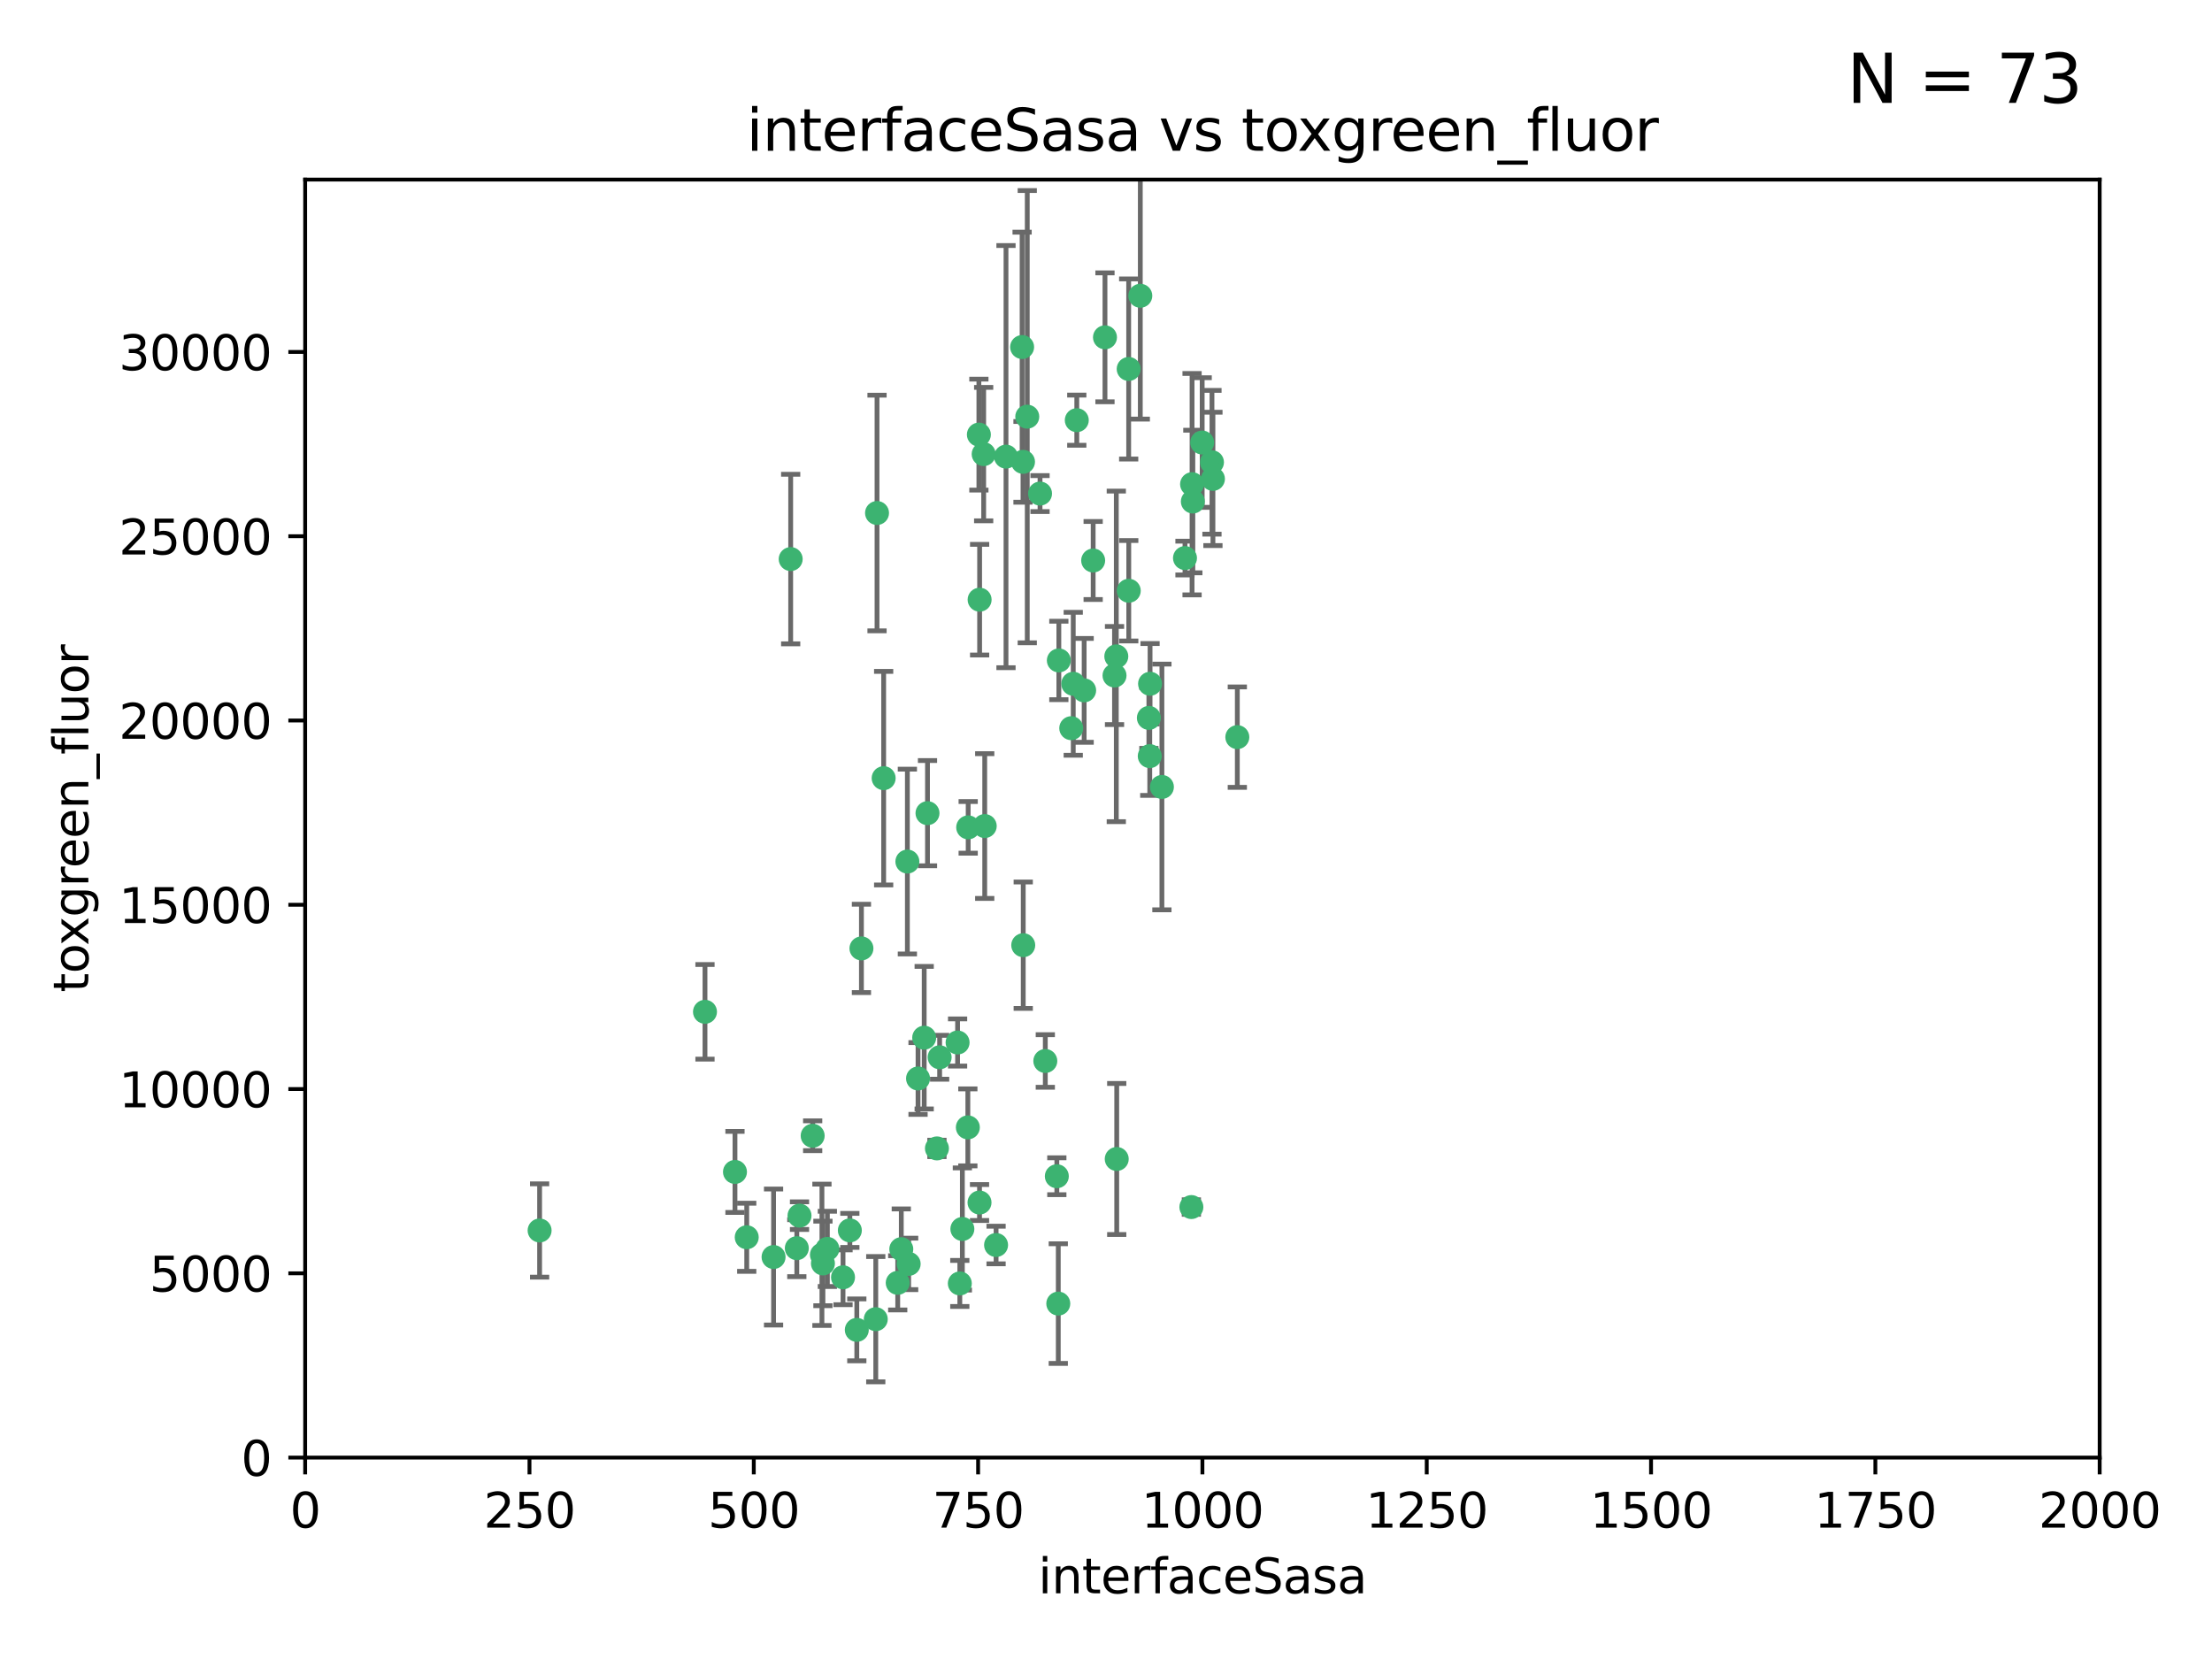 <?xml version="1.0" encoding="utf-8" standalone="no"?>
<!DOCTYPE svg PUBLIC "-//W3C//DTD SVG 1.1//EN"
  "http://www.w3.org/Graphics/SVG/1.1/DTD/svg11.dtd">
<svg xmlns:xlink="http://www.w3.org/1999/xlink" width="460.8pt" height="345.6pt" viewBox="0 0 460.8 345.6" xmlns="http://www.w3.org/2000/svg" version="1.1">
 <defs>
  <style type="text/css">*{stroke-linejoin: round; stroke-linecap: butt}</style>
 </defs>
 <g id="figure_1">
  <g id="patch_1">
   <path d="M 0 345.6 
L 460.8 345.6 
L 460.8 0 
L 0 0 
z
" style="fill: #ffffff"/>
  </g>
  <g id="axes_1">
   <g id="patch_2">
    <path d="M 63.571 303.64 
L 437.4 303.64 
L 437.4 37.411 
L 63.571 37.411 
z
" style="fill: #ffffff"/>
   </g>
   <g id="PathCollection_1">
    <defs>
     <path id="m0b97494ff6" d="M 0 1.118 
C 0.297 1.118 0.581 1 0.791 0.791 
C 1 0.581 1.118 0.297 1.118 0 
C 1.118 -0.297 1 -0.581 0.791 -0.791 
C 0.581 -1 0.297 -1.118 0 -1.118 
C -0.297 -1.118 -0.581 -1 -0.791 -0.791 
C -1 -0.581 -1.118 -0.297 -1.118 0 
C -1.118 0.297 -1 0.581 -0.791 0.791 
C -0.581 1 -0.297 1.118 0 1.118 
z
" style="stroke: #3cb371"/>
    </defs>
    <g clip-path="url(#p74b450848b)">
     <use xlink:href="#m0b97494ff6" x="212.925" y="72.294" style="fill: #3cb371; stroke: #3cb371"/>
     <use xlink:href="#m0b97494ff6" x="232.546" y="136.733" style="fill: #3cb371; stroke: #3cb371"/>
     <use xlink:href="#m0b97494ff6" x="250.437" y="92.187" style="fill: #3cb371; stroke: #3cb371"/>
     <use xlink:href="#m0b97494ff6" x="252.676" y="99.763" style="fill: #3cb371; stroke: #3cb371"/>
     <use xlink:href="#m0b97494ff6" x="230.187" y="70.271" style="fill: #3cb371; stroke: #3cb371"/>
     <use xlink:href="#m0b97494ff6" x="246.854" y="116.252" style="fill: #3cb371; stroke: #3cb371"/>
     <use xlink:href="#m0b97494ff6" x="235.142" y="123.063" style="fill: #3cb371; stroke: #3cb371"/>
     <use xlink:href="#m0b97494ff6" x="223.161" y="151.693" style="fill: #3cb371; stroke: #3cb371"/>
     <use xlink:href="#m0b97494ff6" x="242.046" y="163.936" style="fill: #3cb371; stroke: #3cb371"/>
     <use xlink:href="#m0b97494ff6" x="248.491" y="104.476" style="fill: #3cb371; stroke: #3cb371"/>
     <use xlink:href="#m0b97494ff6" x="225.848" y="143.815" style="fill: #3cb371; stroke: #3cb371"/>
     <use xlink:href="#m0b97494ff6" x="227.725" y="116.762" style="fill: #3cb371; stroke: #3cb371"/>
     <use xlink:href="#m0b97494ff6" x="235.125" y="76.865" style="fill: #3cb371; stroke: #3cb371"/>
     <use xlink:href="#m0b97494ff6" x="237.546" y="61.614" style="fill: #3cb371; stroke: #3cb371"/>
     <use xlink:href="#m0b97494ff6" x="257.757" y="153.559" style="fill: #3cb371; stroke: #3cb371"/>
     <use xlink:href="#m0b97494ff6" x="216.658" y="102.821" style="fill: #3cb371; stroke: #3cb371"/>
     <use xlink:href="#m0b97494ff6" x="204.916" y="94.6" style="fill: #3cb371; stroke: #3cb371"/>
     <use xlink:href="#m0b97494ff6" x="213.159" y="196.901" style="fill: #3cb371; stroke: #3cb371"/>
     <use xlink:href="#m0b97494ff6" x="220.577" y="137.58" style="fill: #3cb371; stroke: #3cb371"/>
     <use xlink:href="#m0b97494ff6" x="223.577" y="142.442" style="fill: #3cb371; stroke: #3cb371"/>
     <use xlink:href="#m0b97494ff6" x="203.92" y="90.534" style="fill: #3cb371; stroke: #3cb371"/>
     <use xlink:href="#m0b97494ff6" x="239.332" y="149.553" style="fill: #3cb371; stroke: #3cb371"/>
     <use xlink:href="#m0b97494ff6" x="204.073" y="124.926" style="fill: #3cb371; stroke: #3cb371"/>
     <use xlink:href="#m0b97494ff6" x="248.329" y="100.862" style="fill: #3cb371; stroke: #3cb371"/>
     <use xlink:href="#m0b97494ff6" x="182.701" y="106.867" style="fill: #3cb371; stroke: #3cb371"/>
     <use xlink:href="#m0b97494ff6" x="239.579" y="142.44" style="fill: #3cb371; stroke: #3cb371"/>
     <use xlink:href="#m0b97494ff6" x="213.998" y="86.8" style="fill: #3cb371; stroke: #3cb371"/>
     <use xlink:href="#m0b97494ff6" x="232.635" y="241.437" style="fill: #3cb371; stroke: #3cb371"/>
     <use xlink:href="#m0b97494ff6" x="252.476" y="96.298" style="fill: #3cb371; stroke: #3cb371"/>
     <use xlink:href="#m0b97494ff6" x="209.568" y="95.121" style="fill: #3cb371; stroke: #3cb371"/>
     <use xlink:href="#m0b97494ff6" x="248.185" y="251.452" style="fill: #3cb371; stroke: #3cb371"/>
     <use xlink:href="#m0b97494ff6" x="220.157" y="245.034" style="fill: #3cb371; stroke: #3cb371"/>
     <use xlink:href="#m0b97494ff6" x="213.11" y="96.211" style="fill: #3cb371; stroke: #3cb371"/>
     <use xlink:href="#m0b97494ff6" x="189.023" y="179.478" style="fill: #3cb371; stroke: #3cb371"/>
     <use xlink:href="#m0b97494ff6" x="193.215" y="169.397" style="fill: #3cb371; stroke: #3cb371"/>
     <use xlink:href="#m0b97494ff6" x="224.314" y="87.531" style="fill: #3cb371; stroke: #3cb371"/>
     <use xlink:href="#m0b97494ff6" x="239.516" y="157.513" style="fill: #3cb371; stroke: #3cb371"/>
     <use xlink:href="#m0b97494ff6" x="164.714" y="116.464" style="fill: #3cb371; stroke: #3cb371"/>
     <use xlink:href="#m0b97494ff6" x="205.136" y="172.082" style="fill: #3cb371; stroke: #3cb371"/>
     <use xlink:href="#m0b97494ff6" x="201.621" y="234.855" style="fill: #3cb371; stroke: #3cb371"/>
     <use xlink:href="#m0b97494ff6" x="161.148" y="261.86" style="fill: #3cb371; stroke: #3cb371"/>
     <use xlink:href="#m0b97494ff6" x="201.69" y="172.356" style="fill: #3cb371; stroke: #3cb371"/>
     <use xlink:href="#m0b97494ff6" x="199.948" y="267.365" style="fill: #3cb371; stroke: #3cb371"/>
     <use xlink:href="#m0b97494ff6" x="192.525" y="216.17" style="fill: #3cb371; stroke: #3cb371"/>
     <use xlink:href="#m0b97494ff6" x="155.557" y="257.745" style="fill: #3cb371; stroke: #3cb371"/>
     <use xlink:href="#m0b97494ff6" x="184.082" y="162.105" style="fill: #3cb371; stroke: #3cb371"/>
     <use xlink:href="#m0b97494ff6" x="207.501" y="259.36" style="fill: #3cb371; stroke: #3cb371"/>
     <use xlink:href="#m0b97494ff6" x="187.755" y="260.221" style="fill: #3cb371; stroke: #3cb371"/>
     <use xlink:href="#m0b97494ff6" x="172.357" y="260.163" style="fill: #3cb371; stroke: #3cb371"/>
     <use xlink:href="#m0b97494ff6" x="165.991" y="260.019" style="fill: #3cb371; stroke: #3cb371"/>
     <use xlink:href="#m0b97494ff6" x="232.174" y="140.722" style="fill: #3cb371; stroke: #3cb371"/>
     <use xlink:href="#m0b97494ff6" x="200.477" y="256.018" style="fill: #3cb371; stroke: #3cb371"/>
     <use xlink:href="#m0b97494ff6" x="179.453" y="197.571" style="fill: #3cb371; stroke: #3cb371"/>
     <use xlink:href="#m0b97494ff6" x="175.617" y="266.086" style="fill: #3cb371; stroke: #3cb371"/>
     <use xlink:href="#m0b97494ff6" x="112.41" y="256.331" style="fill: #3cb371; stroke: #3cb371"/>
     <use xlink:href="#m0b97494ff6" x="178.488" y="277.035" style="fill: #3cb371; stroke: #3cb371"/>
     <use xlink:href="#m0b97494ff6" x="217.757" y="221.023" style="fill: #3cb371; stroke: #3cb371"/>
     <use xlink:href="#m0b97494ff6" x="169.294" y="236.599" style="fill: #3cb371; stroke: #3cb371"/>
     <use xlink:href="#m0b97494ff6" x="191.245" y="224.667" style="fill: #3cb371; stroke: #3cb371"/>
     <use xlink:href="#m0b97494ff6" x="220.46" y="271.563" style="fill: #3cb371; stroke: #3cb371"/>
     <use xlink:href="#m0b97494ff6" x="166.554" y="253.241" style="fill: #3cb371; stroke: #3cb371"/>
     <use xlink:href="#m0b97494ff6" x="195.181" y="239.234" style="fill: #3cb371; stroke: #3cb371"/>
     <use xlink:href="#m0b97494ff6" x="204.052" y="250.509" style="fill: #3cb371; stroke: #3cb371"/>
     <use xlink:href="#m0b97494ff6" x="187.013" y="267.238" style="fill: #3cb371; stroke: #3cb371"/>
     <use xlink:href="#m0b97494ff6" x="195.744" y="220.252" style="fill: #3cb371; stroke: #3cb371"/>
     <use xlink:href="#m0b97494ff6" x="189.29" y="263.294" style="fill: #3cb371; stroke: #3cb371"/>
     <use xlink:href="#m0b97494ff6" x="182.439" y="274.808" style="fill: #3cb371; stroke: #3cb371"/>
     <use xlink:href="#m0b97494ff6" x="171.225" y="261.393" style="fill: #3cb371; stroke: #3cb371"/>
     <use xlink:href="#m0b97494ff6" x="177.039" y="256.316" style="fill: #3cb371; stroke: #3cb371"/>
     <use xlink:href="#m0b97494ff6" x="171.432" y="263.195" style="fill: #3cb371; stroke: #3cb371"/>
     <use xlink:href="#m0b97494ff6" x="199.484" y="217.17" style="fill: #3cb371; stroke: #3cb371"/>
     <use xlink:href="#m0b97494ff6" x="153.109" y="244.135" style="fill: #3cb371; stroke: #3cb371"/>
     <use xlink:href="#m0b97494ff6" x="146.862" y="210.779" style="fill: #3cb371; stroke: #3cb371"/>
    </g>
   </g>
   <g id="matplotlib.axis_1">
    <g id="xtick_1">
     <g id="line2d_1">
      <defs>
       <path id="m5db395ee31" d="M 0 0 
L 0 3.5 
" style="stroke: #000000; stroke-width: 0.8"/>
      </defs>
      <g>
       <use xlink:href="#m5db395ee31" x="63.571" y="303.64" style="stroke: #000000; stroke-width: 0.8"/>
      </g>
     </g>
     <g id="text_1">
      <!-- 0 -->
      <g transform="translate(60.39 318.238)scale(0.1 -0.1)">
       <defs>
        <path id="DejaVuSans-30" d="M 2034 4250 
Q 1547 4250 1301 3770 
Q 1056 3291 1056 2328 
Q 1056 1369 1301 889 
Q 1547 409 2034 409 
Q 2525 409 2770 889 
Q 3016 1369 3016 2328 
Q 3016 3291 2770 3770 
Q 2525 4250 2034 4250 
z
M 2034 4750 
Q 2819 4750 3233 4129 
Q 3647 3509 3647 2328 
Q 3647 1150 3233 529 
Q 2819 -91 2034 -91 
Q 1250 -91 836 529 
Q 422 1150 422 2328 
Q 422 3509 836 4129 
Q 1250 4750 2034 4750 
z
" transform="scale(0.016)"/>
       </defs>
       <use xlink:href="#DejaVuSans-30"/>
      </g>
     </g>
    </g>
    <g id="xtick_2">
     <g id="line2d_2">
      <g>
       <use xlink:href="#m5db395ee31" x="110.3" y="303.64" style="stroke: #000000; stroke-width: 0.8"/>
      </g>
     </g>
     <g id="text_2">
      <!-- 250 -->
      <g transform="translate(100.756 318.238)scale(0.1 -0.1)">
       <defs>
        <path id="DejaVuSans-32" d="M 1228 531 
L 3431 531 
L 3431 0 
L 469 0 
L 469 531 
Q 828 903 1448 1529 
Q 2069 2156 2228 2338 
Q 2531 2678 2651 2914 
Q 2772 3150 2772 3378 
Q 2772 3750 2511 3984 
Q 2250 4219 1831 4219 
Q 1534 4219 1204 4116 
Q 875 4013 500 3803 
L 500 4441 
Q 881 4594 1212 4672 
Q 1544 4750 1819 4750 
Q 2544 4750 2975 4387 
Q 3406 4025 3406 3419 
Q 3406 3131 3298 2873 
Q 3191 2616 2906 2266 
Q 2828 2175 2409 1742 
Q 1991 1309 1228 531 
z
" transform="scale(0.016)"/>
        <path id="DejaVuSans-35" d="M 691 4666 
L 3169 4666 
L 3169 4134 
L 1269 4134 
L 1269 2991 
Q 1406 3038 1543 3061 
Q 1681 3084 1819 3084 
Q 2600 3084 3056 2656 
Q 3513 2228 3513 1497 
Q 3513 744 3044 326 
Q 2575 -91 1722 -91 
Q 1428 -91 1123 -41 
Q 819 9 494 109 
L 494 744 
Q 775 591 1075 516 
Q 1375 441 1709 441 
Q 2250 441 2565 725 
Q 2881 1009 2881 1497 
Q 2881 1984 2565 2268 
Q 2250 2553 1709 2553 
Q 1456 2553 1204 2497 
Q 953 2441 691 2322 
L 691 4666 
z
" transform="scale(0.016)"/>
       </defs>
       <use xlink:href="#DejaVuSans-32"/>
       <use xlink:href="#DejaVuSans-35" x="63.623"/>
       <use xlink:href="#DejaVuSans-30" x="127.246"/>
      </g>
     </g>
    </g>
    <g id="xtick_3">
     <g id="line2d_3">
      <g>
       <use xlink:href="#m5db395ee31" x="157.028" y="303.64" style="stroke: #000000; stroke-width: 0.8"/>
      </g>
     </g>
     <g id="text_3">
      <!-- 500 -->
      <g transform="translate(147.485 318.238)scale(0.1 -0.1)">
       <use xlink:href="#DejaVuSans-35"/>
       <use xlink:href="#DejaVuSans-30" x="63.623"/>
       <use xlink:href="#DejaVuSans-30" x="127.246"/>
      </g>
     </g>
    </g>
    <g id="xtick_4">
     <g id="line2d_4">
      <g>
       <use xlink:href="#m5db395ee31" x="203.757" y="303.64" style="stroke: #000000; stroke-width: 0.8"/>
      </g>
     </g>
     <g id="text_4">
      <!-- 750 -->
      <g transform="translate(194.213 318.238)scale(0.1 -0.1)">
       <defs>
        <path id="DejaVuSans-37" d="M 525 4666 
L 3525 4666 
L 3525 4397 
L 1831 0 
L 1172 0 
L 2766 4134 
L 525 4134 
L 525 4666 
z
" transform="scale(0.016)"/>
       </defs>
       <use xlink:href="#DejaVuSans-37"/>
       <use xlink:href="#DejaVuSans-35" x="63.623"/>
       <use xlink:href="#DejaVuSans-30" x="127.246"/>
      </g>
     </g>
    </g>
    <g id="xtick_5">
     <g id="line2d_5">
      <g>
       <use xlink:href="#m5db395ee31" x="250.486" y="303.64" style="stroke: #000000; stroke-width: 0.8"/>
      </g>
     </g>
     <g id="text_5">
      <!-- 1000 -->
      <g transform="translate(237.761 318.238)scale(0.1 -0.1)">
       <defs>
        <path id="DejaVuSans-31" d="M 794 531 
L 1825 531 
L 1825 4091 
L 703 3866 
L 703 4441 
L 1819 4666 
L 2450 4666 
L 2450 531 
L 3481 531 
L 3481 0 
L 794 0 
L 794 531 
z
" transform="scale(0.016)"/>
       </defs>
       <use xlink:href="#DejaVuSans-31"/>
       <use xlink:href="#DejaVuSans-30" x="63.623"/>
       <use xlink:href="#DejaVuSans-30" x="127.246"/>
       <use xlink:href="#DejaVuSans-30" x="190.869"/>
      </g>
     </g>
    </g>
    <g id="xtick_6">
     <g id="line2d_6">
      <g>
       <use xlink:href="#m5db395ee31" x="297.214" y="303.64" style="stroke: #000000; stroke-width: 0.8"/>
      </g>
     </g>
     <g id="text_6">
      <!-- 1250 -->
      <g transform="translate(284.489 318.238)scale(0.1 -0.1)">
       <use xlink:href="#DejaVuSans-31"/>
       <use xlink:href="#DejaVuSans-32" x="63.623"/>
       <use xlink:href="#DejaVuSans-35" x="127.246"/>
       <use xlink:href="#DejaVuSans-30" x="190.869"/>
      </g>
     </g>
    </g>
    <g id="xtick_7">
     <g id="line2d_7">
      <g>
       <use xlink:href="#m5db395ee31" x="343.943" y="303.64" style="stroke: #000000; stroke-width: 0.8"/>
      </g>
     </g>
     <g id="text_7">
      <!-- 1500 -->
      <g transform="translate(331.218 318.238)scale(0.1 -0.1)">
       <use xlink:href="#DejaVuSans-31"/>
       <use xlink:href="#DejaVuSans-35" x="63.623"/>
       <use xlink:href="#DejaVuSans-30" x="127.246"/>
       <use xlink:href="#DejaVuSans-30" x="190.869"/>
      </g>
     </g>
    </g>
    <g id="xtick_8">
     <g id="line2d_8">
      <g>
       <use xlink:href="#m5db395ee31" x="390.671" y="303.64" style="stroke: #000000; stroke-width: 0.8"/>
      </g>
     </g>
     <g id="text_8">
      <!-- 1750 -->
      <g transform="translate(377.946 318.238)scale(0.1 -0.1)">
       <use xlink:href="#DejaVuSans-31"/>
       <use xlink:href="#DejaVuSans-37" x="63.623"/>
       <use xlink:href="#DejaVuSans-35" x="127.246"/>
       <use xlink:href="#DejaVuSans-30" x="190.869"/>
      </g>
     </g>
    </g>
    <g id="xtick_9">
     <g id="line2d_9">
      <g>
       <use xlink:href="#m5db395ee31" x="437.4" y="303.64" style="stroke: #000000; stroke-width: 0.8"/>
      </g>
     </g>
     <g id="text_9">
      <!-- 2000 -->
      <g transform="translate(424.675 318.238)scale(0.1 -0.1)">
       <use xlink:href="#DejaVuSans-32"/>
       <use xlink:href="#DejaVuSans-30" x="63.623"/>
       <use xlink:href="#DejaVuSans-30" x="127.246"/>
       <use xlink:href="#DejaVuSans-30" x="190.869"/>
      </g>
     </g>
    </g>
    <g id="text_10">
     <!-- interfaceSasa -->
     <g transform="translate(216.279 331.917)scale(0.1 -0.1)">
      <defs>
       <path id="DejaVuSans-69" d="M 603 3500 
L 1178 3500 
L 1178 0 
L 603 0 
L 603 3500 
z
M 603 4863 
L 1178 4863 
L 1178 4134 
L 603 4134 
L 603 4863 
z
" transform="scale(0.016)"/>
       <path id="DejaVuSans-6e" d="M 3513 2113 
L 3513 0 
L 2938 0 
L 2938 2094 
Q 2938 2591 2744 2837 
Q 2550 3084 2163 3084 
Q 1697 3084 1428 2787 
Q 1159 2491 1159 1978 
L 1159 0 
L 581 0 
L 581 3500 
L 1159 3500 
L 1159 2956 
Q 1366 3272 1645 3428 
Q 1925 3584 2291 3584 
Q 2894 3584 3203 3211 
Q 3513 2838 3513 2113 
z
" transform="scale(0.016)"/>
       <path id="DejaVuSans-74" d="M 1172 4494 
L 1172 3500 
L 2356 3500 
L 2356 3053 
L 1172 3053 
L 1172 1153 
Q 1172 725 1289 603 
Q 1406 481 1766 481 
L 2356 481 
L 2356 0 
L 1766 0 
Q 1100 0 847 248 
Q 594 497 594 1153 
L 594 3053 
L 172 3053 
L 172 3500 
L 594 3500 
L 594 4494 
L 1172 4494 
z
" transform="scale(0.016)"/>
       <path id="DejaVuSans-65" d="M 3597 1894 
L 3597 1613 
L 953 1613 
Q 991 1019 1311 708 
Q 1631 397 2203 397 
Q 2534 397 2845 478 
Q 3156 559 3463 722 
L 3463 178 
Q 3153 47 2828 -22 
Q 2503 -91 2169 -91 
Q 1331 -91 842 396 
Q 353 884 353 1716 
Q 353 2575 817 3079 
Q 1281 3584 2069 3584 
Q 2775 3584 3186 3129 
Q 3597 2675 3597 1894 
z
M 3022 2063 
Q 3016 2534 2758 2815 
Q 2500 3097 2075 3097 
Q 1594 3097 1305 2825 
Q 1016 2553 972 2059 
L 3022 2063 
z
" transform="scale(0.016)"/>
       <path id="DejaVuSans-72" d="M 2631 2963 
Q 2534 3019 2420 3045 
Q 2306 3072 2169 3072 
Q 1681 3072 1420 2755 
Q 1159 2438 1159 1844 
L 1159 0 
L 581 0 
L 581 3500 
L 1159 3500 
L 1159 2956 
Q 1341 3275 1631 3429 
Q 1922 3584 2338 3584 
Q 2397 3584 2469 3576 
Q 2541 3569 2628 3553 
L 2631 2963 
z
" transform="scale(0.016)"/>
       <path id="DejaVuSans-66" d="M 2375 4863 
L 2375 4384 
L 1825 4384 
Q 1516 4384 1395 4259 
Q 1275 4134 1275 3809 
L 1275 3500 
L 2222 3500 
L 2222 3053 
L 1275 3053 
L 1275 0 
L 697 0 
L 697 3053 
L 147 3053 
L 147 3500 
L 697 3500 
L 697 3744 
Q 697 4328 969 4595 
Q 1241 4863 1831 4863 
L 2375 4863 
z
" transform="scale(0.016)"/>
       <path id="DejaVuSans-61" d="M 2194 1759 
Q 1497 1759 1228 1600 
Q 959 1441 959 1056 
Q 959 750 1161 570 
Q 1363 391 1709 391 
Q 2188 391 2477 730 
Q 2766 1069 2766 1631 
L 2766 1759 
L 2194 1759 
z
M 3341 1997 
L 3341 0 
L 2766 0 
L 2766 531 
Q 2569 213 2275 61 
Q 1981 -91 1556 -91 
Q 1019 -91 701 211 
Q 384 513 384 1019 
Q 384 1609 779 1909 
Q 1175 2209 1959 2209 
L 2766 2209 
L 2766 2266 
Q 2766 2663 2505 2880 
Q 2244 3097 1772 3097 
Q 1472 3097 1187 3025 
Q 903 2953 641 2809 
L 641 3341 
Q 956 3463 1253 3523 
Q 1550 3584 1831 3584 
Q 2591 3584 2966 3190 
Q 3341 2797 3341 1997 
z
" transform="scale(0.016)"/>
       <path id="DejaVuSans-63" d="M 3122 3366 
L 3122 2828 
Q 2878 2963 2633 3030 
Q 2388 3097 2138 3097 
Q 1578 3097 1268 2742 
Q 959 2388 959 1747 
Q 959 1106 1268 751 
Q 1578 397 2138 397 
Q 2388 397 2633 464 
Q 2878 531 3122 666 
L 3122 134 
Q 2881 22 2623 -34 
Q 2366 -91 2075 -91 
Q 1284 -91 818 406 
Q 353 903 353 1747 
Q 353 2603 823 3093 
Q 1294 3584 2113 3584 
Q 2378 3584 2631 3529 
Q 2884 3475 3122 3366 
z
" transform="scale(0.016)"/>
       <path id="DejaVuSans-53" d="M 3425 4513 
L 3425 3897 
Q 3066 4069 2747 4153 
Q 2428 4238 2131 4238 
Q 1616 4238 1336 4038 
Q 1056 3838 1056 3469 
Q 1056 3159 1242 3001 
Q 1428 2844 1947 2747 
L 2328 2669 
Q 3034 2534 3370 2195 
Q 3706 1856 3706 1288 
Q 3706 609 3251 259 
Q 2797 -91 1919 -91 
Q 1588 -91 1214 -16 
Q 841 59 441 206 
L 441 856 
Q 825 641 1194 531 
Q 1563 422 1919 422 
Q 2459 422 2753 634 
Q 3047 847 3047 1241 
Q 3047 1584 2836 1778 
Q 2625 1972 2144 2069 
L 1759 2144 
Q 1053 2284 737 2584 
Q 422 2884 422 3419 
Q 422 4038 858 4394 
Q 1294 4750 2059 4750 
Q 2388 4750 2728 4690 
Q 3069 4631 3425 4513 
z
" transform="scale(0.016)"/>
       <path id="DejaVuSans-73" d="M 2834 3397 
L 2834 2853 
Q 2591 2978 2328 3040 
Q 2066 3103 1784 3103 
Q 1356 3103 1142 2972 
Q 928 2841 928 2578 
Q 928 2378 1081 2264 
Q 1234 2150 1697 2047 
L 1894 2003 
Q 2506 1872 2764 1633 
Q 3022 1394 3022 966 
Q 3022 478 2636 193 
Q 2250 -91 1575 -91 
Q 1294 -91 989 -36 
Q 684 19 347 128 
L 347 722 
Q 666 556 975 473 
Q 1284 391 1588 391 
Q 1994 391 2212 530 
Q 2431 669 2431 922 
Q 2431 1156 2273 1281 
Q 2116 1406 1581 1522 
L 1381 1569 
Q 847 1681 609 1914 
Q 372 2147 372 2553 
Q 372 3047 722 3315 
Q 1072 3584 1716 3584 
Q 2034 3584 2315 3537 
Q 2597 3491 2834 3397 
z
" transform="scale(0.016)"/>
      </defs>
      <use xlink:href="#DejaVuSans-69"/>
      <use xlink:href="#DejaVuSans-6e" x="27.783"/>
      <use xlink:href="#DejaVuSans-74" x="91.162"/>
      <use xlink:href="#DejaVuSans-65" x="130.371"/>
      <use xlink:href="#DejaVuSans-72" x="191.895"/>
      <use xlink:href="#DejaVuSans-66" x="233.008"/>
      <use xlink:href="#DejaVuSans-61" x="268.213"/>
      <use xlink:href="#DejaVuSans-63" x="329.492"/>
      <use xlink:href="#DejaVuSans-65" x="384.473"/>
      <use xlink:href="#DejaVuSans-53" x="445.996"/>
      <use xlink:href="#DejaVuSans-61" x="509.473"/>
      <use xlink:href="#DejaVuSans-73" x="570.752"/>
      <use xlink:href="#DejaVuSans-61" x="622.852"/>
     </g>
    </g>
   </g>
   <g id="matplotlib.axis_2">
    <g id="ytick_1">
     <g id="line2d_10">
      <defs>
       <path id="m86dd052217" d="M 0 0 
L -3.5 0 
" style="stroke: #000000; stroke-width: 0.8"/>
      </defs>
      <g>
       <use xlink:href="#m86dd052217" x="63.571" y="303.64" style="stroke: #000000; stroke-width: 0.8"/>
      </g>
     </g>
     <g id="text_11">
      <!-- 0 -->
      <g transform="translate(50.209 307.439)scale(0.1 -0.1)">
       <use xlink:href="#DejaVuSans-30"/>
      </g>
     </g>
    </g>
    <g id="ytick_2">
     <g id="line2d_11">
      <g>
       <use xlink:href="#m86dd052217" x="63.571" y="265.253" style="stroke: #000000; stroke-width: 0.8"/>
      </g>
     </g>
     <g id="text_12">
      <!-- 5000 -->
      <g transform="translate(31.121 269.052)scale(0.1 -0.1)">
       <use xlink:href="#DejaVuSans-35"/>
       <use xlink:href="#DejaVuSans-30" x="63.623"/>
       <use xlink:href="#DejaVuSans-30" x="127.246"/>
       <use xlink:href="#DejaVuSans-30" x="190.869"/>
      </g>
     </g>
    </g>
    <g id="ytick_3">
     <g id="line2d_12">
      <g>
       <use xlink:href="#m86dd052217" x="63.571" y="226.866" style="stroke: #000000; stroke-width: 0.8"/>
      </g>
     </g>
     <g id="text_13">
      <!-- 10000 -->
      <g transform="translate(24.759 230.665)scale(0.1 -0.1)">
       <use xlink:href="#DejaVuSans-31"/>
       <use xlink:href="#DejaVuSans-30" x="63.623"/>
       <use xlink:href="#DejaVuSans-30" x="127.246"/>
       <use xlink:href="#DejaVuSans-30" x="190.869"/>
       <use xlink:href="#DejaVuSans-30" x="254.492"/>
      </g>
     </g>
    </g>
    <g id="ytick_4">
     <g id="line2d_13">
      <g>
       <use xlink:href="#m86dd052217" x="63.571" y="188.479" style="stroke: #000000; stroke-width: 0.8"/>
      </g>
     </g>
     <g id="text_14">
      <!-- 15000 -->
      <g transform="translate(24.759 192.278)scale(0.1 -0.1)">
       <use xlink:href="#DejaVuSans-31"/>
       <use xlink:href="#DejaVuSans-35" x="63.623"/>
       <use xlink:href="#DejaVuSans-30" x="127.246"/>
       <use xlink:href="#DejaVuSans-30" x="190.869"/>
       <use xlink:href="#DejaVuSans-30" x="254.492"/>
      </g>
     </g>
    </g>
    <g id="ytick_5">
     <g id="line2d_14">
      <g>
       <use xlink:href="#m86dd052217" x="63.571" y="150.092" style="stroke: #000000; stroke-width: 0.8"/>
      </g>
     </g>
     <g id="text_15">
      <!-- 20000 -->
      <g transform="translate(24.759 153.891)scale(0.1 -0.1)">
       <use xlink:href="#DejaVuSans-32"/>
       <use xlink:href="#DejaVuSans-30" x="63.623"/>
       <use xlink:href="#DejaVuSans-30" x="127.246"/>
       <use xlink:href="#DejaVuSans-30" x="190.869"/>
       <use xlink:href="#DejaVuSans-30" x="254.492"/>
      </g>
     </g>
    </g>
    <g id="ytick_6">
     <g id="line2d_15">
      <g>
       <use xlink:href="#m86dd052217" x="63.571" y="111.705" style="stroke: #000000; stroke-width: 0.8"/>
      </g>
     </g>
     <g id="text_16">
      <!-- 25000 -->
      <g transform="translate(24.759 115.504)scale(0.1 -0.1)">
       <use xlink:href="#DejaVuSans-32"/>
       <use xlink:href="#DejaVuSans-35" x="63.623"/>
       <use xlink:href="#DejaVuSans-30" x="127.246"/>
       <use xlink:href="#DejaVuSans-30" x="190.869"/>
       <use xlink:href="#DejaVuSans-30" x="254.492"/>
      </g>
     </g>
    </g>
    <g id="ytick_7">
     <g id="line2d_16">
      <g>
       <use xlink:href="#m86dd052217" x="63.571" y="73.317" style="stroke: #000000; stroke-width: 0.8"/>
      </g>
     </g>
     <g id="text_17">
      <!-- 30000 -->
      <g transform="translate(24.759 77.117)scale(0.1 -0.1)">
       <defs>
        <path id="DejaVuSans-33" d="M 2597 2516 
Q 3050 2419 3304 2112 
Q 3559 1806 3559 1356 
Q 3559 666 3084 287 
Q 2609 -91 1734 -91 
Q 1441 -91 1130 -33 
Q 819 25 488 141 
L 488 750 
Q 750 597 1062 519 
Q 1375 441 1716 441 
Q 2309 441 2620 675 
Q 2931 909 2931 1356 
Q 2931 1769 2642 2001 
Q 2353 2234 1838 2234 
L 1294 2234 
L 1294 2753 
L 1863 2753 
Q 2328 2753 2575 2939 
Q 2822 3125 2822 3475 
Q 2822 3834 2567 4026 
Q 2313 4219 1838 4219 
Q 1578 4219 1281 4162 
Q 984 4106 628 3988 
L 628 4550 
Q 988 4650 1302 4700 
Q 1616 4750 1894 4750 
Q 2613 4750 3031 4423 
Q 3450 4097 3450 3541 
Q 3450 3153 3228 2886 
Q 3006 2619 2597 2516 
z
" transform="scale(0.016)"/>
       </defs>
       <use xlink:href="#DejaVuSans-33"/>
       <use xlink:href="#DejaVuSans-30" x="63.623"/>
       <use xlink:href="#DejaVuSans-30" x="127.246"/>
       <use xlink:href="#DejaVuSans-30" x="190.869"/>
       <use xlink:href="#DejaVuSans-30" x="254.492"/>
      </g>
     </g>
    </g>
    <g id="text_18">
     <!-- toxgreen_fluor -->
     <g transform="translate(18.401 206.72)rotate(-90)scale(0.1 -0.1)">
      <defs>
       <path id="DejaVuSans-6f" d="M 1959 3097 
Q 1497 3097 1228 2736 
Q 959 2375 959 1747 
Q 959 1119 1226 758 
Q 1494 397 1959 397 
Q 2419 397 2687 759 
Q 2956 1122 2956 1747 
Q 2956 2369 2687 2733 
Q 2419 3097 1959 3097 
z
M 1959 3584 
Q 2709 3584 3137 3096 
Q 3566 2609 3566 1747 
Q 3566 888 3137 398 
Q 2709 -91 1959 -91 
Q 1206 -91 779 398 
Q 353 888 353 1747 
Q 353 2609 779 3096 
Q 1206 3584 1959 3584 
z
" transform="scale(0.016)"/>
       <path id="DejaVuSans-78" d="M 3513 3500 
L 2247 1797 
L 3578 0 
L 2900 0 
L 1881 1375 
L 863 0 
L 184 0 
L 1544 1831 
L 300 3500 
L 978 3500 
L 1906 2253 
L 2834 3500 
L 3513 3500 
z
" transform="scale(0.016)"/>
       <path id="DejaVuSans-67" d="M 2906 1791 
Q 2906 2416 2648 2759 
Q 2391 3103 1925 3103 
Q 1463 3103 1205 2759 
Q 947 2416 947 1791 
Q 947 1169 1205 825 
Q 1463 481 1925 481 
Q 2391 481 2648 825 
Q 2906 1169 2906 1791 
z
M 3481 434 
Q 3481 -459 3084 -895 
Q 2688 -1331 1869 -1331 
Q 1566 -1331 1297 -1286 
Q 1028 -1241 775 -1147 
L 775 -588 
Q 1028 -725 1275 -790 
Q 1522 -856 1778 -856 
Q 2344 -856 2625 -561 
Q 2906 -266 2906 331 
L 2906 616 
Q 2728 306 2450 153 
Q 2172 0 1784 0 
Q 1141 0 747 490 
Q 353 981 353 1791 
Q 353 2603 747 3093 
Q 1141 3584 1784 3584 
Q 2172 3584 2450 3431 
Q 2728 3278 2906 2969 
L 2906 3500 
L 3481 3500 
L 3481 434 
z
" transform="scale(0.016)"/>
       <path id="DejaVuSans-5f" d="M 3263 -1063 
L 3263 -1509 
L -63 -1509 
L -63 -1063 
L 3263 -1063 
z
" transform="scale(0.016)"/>
       <path id="DejaVuSans-6c" d="M 603 4863 
L 1178 4863 
L 1178 0 
L 603 0 
L 603 4863 
z
" transform="scale(0.016)"/>
       <path id="DejaVuSans-75" d="M 544 1381 
L 544 3500 
L 1119 3500 
L 1119 1403 
Q 1119 906 1312 657 
Q 1506 409 1894 409 
Q 2359 409 2629 706 
Q 2900 1003 2900 1516 
L 2900 3500 
L 3475 3500 
L 3475 0 
L 2900 0 
L 2900 538 
Q 2691 219 2414 64 
Q 2138 -91 1772 -91 
Q 1169 -91 856 284 
Q 544 659 544 1381 
z
M 1991 3584 
L 1991 3584 
z
" transform="scale(0.016)"/>
      </defs>
      <use xlink:href="#DejaVuSans-74"/>
      <use xlink:href="#DejaVuSans-6f" x="39.209"/>
      <use xlink:href="#DejaVuSans-78" x="97.266"/>
      <use xlink:href="#DejaVuSans-67" x="156.445"/>
      <use xlink:href="#DejaVuSans-72" x="219.922"/>
      <use xlink:href="#DejaVuSans-65" x="258.785"/>
      <use xlink:href="#DejaVuSans-65" x="320.309"/>
      <use xlink:href="#DejaVuSans-6e" x="381.832"/>
      <use xlink:href="#DejaVuSans-5f" x="445.211"/>
      <use xlink:href="#DejaVuSans-66" x="495.211"/>
      <use xlink:href="#DejaVuSans-6c" x="530.416"/>
      <use xlink:href="#DejaVuSans-75" x="558.199"/>
      <use xlink:href="#DejaVuSans-6f" x="621.578"/>
      <use xlink:href="#DejaVuSans-72" x="682.76"/>
     </g>
    </g>
   </g>
   <g id="LineCollection_1">
    <path d="M 212.925 96.224 
L 212.925 48.364 
" clip-path="url(#p74b450848b)" style="fill: none; stroke: #696969"/>
    <path d="M 232.546 171.165 
L 232.546 102.302 
" clip-path="url(#p74b450848b)" style="fill: none; stroke: #696969"/>
    <path d="M 250.437 105.69 
L 250.437 78.685 
" clip-path="url(#p74b450848b)" style="fill: none; stroke: #696969"/>
    <path d="M 252.676 113.651 
L 252.676 85.875 
" clip-path="url(#p74b450848b)" style="fill: none; stroke: #696969"/>
    <path d="M 230.187 83.696 
L 230.187 56.846 
" clip-path="url(#p74b450848b)" style="fill: none; stroke: #696969"/>
    <path d="M 246.854 119.772 
L 246.854 112.733 
" clip-path="url(#p74b450848b)" style="fill: none; stroke: #696969"/>
    <path d="M 235.142 133.529 
L 235.142 112.598 
" clip-path="url(#p74b450848b)" style="fill: none; stroke: #696969"/>
    <path d="M 223.161 152.217 
L 223.161 151.168 
" clip-path="url(#p74b450848b)" style="fill: none; stroke: #696969"/>
    <path d="M 242.046 189.529 
L 242.046 138.343 
" clip-path="url(#p74b450848b)" style="fill: none; stroke: #696969"/>
    <path d="M 248.491 119.328 
L 248.491 89.623 
" clip-path="url(#p74b450848b)" style="fill: none; stroke: #696969"/>
    <path d="M 225.848 154.632 
L 225.848 132.999 
" clip-path="url(#p74b450848b)" style="fill: none; stroke: #696969"/>
    <path d="M 227.725 124.89 
L 227.725 108.635 
" clip-path="url(#p74b450848b)" style="fill: none; stroke: #696969"/>
    <path d="M 235.125 95.625 
L 235.125 58.105 
" clip-path="url(#p74b450848b)" style="fill: none; stroke: #696969"/>
    <path d="M 237.546 87.306 
L 237.546 35.922 
" clip-path="url(#p74b450848b)" style="fill: none; stroke: #696969"/>
    <path d="M 257.757 164.019 
L 257.757 143.098 
" clip-path="url(#p74b450848b)" style="fill: none; stroke: #696969"/>
    <path d="M 216.658 106.565 
L 216.658 99.077 
" clip-path="url(#p74b450848b)" style="fill: none; stroke: #696969"/>
    <path d="M 204.916 108.495 
L 204.916 80.704 
" clip-path="url(#p74b450848b)" style="fill: none; stroke: #696969"/>
    <path d="M 213.159 210.068 
L 213.159 183.734 
" clip-path="url(#p74b450848b)" style="fill: none; stroke: #696969"/>
    <path d="M 220.577 145.75 
L 220.577 129.411 
" clip-path="url(#p74b450848b)" style="fill: none; stroke: #696969"/>
    <path d="M 223.577 157.326 
L 223.577 127.559 
" clip-path="url(#p74b450848b)" style="fill: none; stroke: #696969"/>
    <path d="M 203.92 102.091 
L 203.92 78.978 
" clip-path="url(#p74b450848b)" style="fill: none; stroke: #696969"/>
    <path d="M 239.332 155.89 
L 239.332 143.216 
" clip-path="url(#p74b450848b)" style="fill: none; stroke: #696969"/>
    <path d="M 204.073 136.454 
L 204.073 113.398 
" clip-path="url(#p74b450848b)" style="fill: none; stroke: #696969"/>
    <path d="M 248.329 123.923 
L 248.329 77.801 
" clip-path="url(#p74b450848b)" style="fill: none; stroke: #696969"/>
    <path d="M 182.701 131.412 
L 182.701 82.321 
" clip-path="url(#p74b450848b)" style="fill: none; stroke: #696969"/>
    <path d="M 239.579 150.817 
L 239.579 134.064 
" clip-path="url(#p74b450848b)" style="fill: none; stroke: #696969"/>
    <path d="M 213.998 133.906 
L 213.998 39.694 
" clip-path="url(#p74b450848b)" style="fill: none; stroke: #696969"/>
    <path d="M 232.635 257.169 
L 232.635 225.706 
" clip-path="url(#p74b450848b)" style="fill: none; stroke: #696969"/>
    <path d="M 252.476 111.272 
L 252.476 81.324 
" clip-path="url(#p74b450848b)" style="fill: none; stroke: #696969"/>
    <path d="M 209.568 139.091 
L 209.568 51.151 
" clip-path="url(#p74b450848b)" style="fill: none; stroke: #696969"/>
    <path d="M 248.185 252.966 
L 248.185 249.939 
" clip-path="url(#p74b450848b)" style="fill: none; stroke: #696969"/>
    <path d="M 220.157 248.879 
L 220.157 241.19 
" clip-path="url(#p74b450848b)" style="fill: none; stroke: #696969"/>
    <path d="M 213.11 104.619 
L 213.11 87.804 
" clip-path="url(#p74b450848b)" style="fill: none; stroke: #696969"/>
    <path d="M 189.023 198.728 
L 189.023 160.228 
" clip-path="url(#p74b450848b)" style="fill: none; stroke: #696969"/>
    <path d="M 193.215 180.358 
L 193.215 158.436 
" clip-path="url(#p74b450848b)" style="fill: none; stroke: #696969"/>
    <path d="M 224.314 92.76 
L 224.314 82.303 
" clip-path="url(#p74b450848b)" style="fill: none; stroke: #696969"/>
    <path d="M 239.516 165.694 
L 239.516 149.332 
" clip-path="url(#p74b450848b)" style="fill: none; stroke: #696969"/>
    <path d="M 164.714 134.122 
L 164.714 98.805 
" clip-path="url(#p74b450848b)" style="fill: none; stroke: #696969"/>
    <path d="M 205.136 187.16 
L 205.136 157.004 
" clip-path="url(#p74b450848b)" style="fill: none; stroke: #696969"/>
    <path d="M 201.621 242.872 
L 201.621 226.838 
" clip-path="url(#p74b450848b)" style="fill: none; stroke: #696969"/>
    <path d="M 161.148 276.024 
L 161.148 247.696 
" clip-path="url(#p74b450848b)" style="fill: none; stroke: #696969"/>
    <path d="M 201.69 177.734 
L 201.69 166.978 
" clip-path="url(#p74b450848b)" style="fill: none; stroke: #696969"/>
    <path d="M 199.948 272.161 
L 199.948 262.568 
" clip-path="url(#p74b450848b)" style="fill: none; stroke: #696969"/>
    <path d="M 192.525 231.016 
L 192.525 201.324 
" clip-path="url(#p74b450848b)" style="fill: none; stroke: #696969"/>
    <path d="M 155.557 264.842 
L 155.557 250.649 
" clip-path="url(#p74b450848b)" style="fill: none; stroke: #696969"/>
    <path d="M 184.082 184.351 
L 184.082 139.86 
" clip-path="url(#p74b450848b)" style="fill: none; stroke: #696969"/>
    <path d="M 207.501 263.278 
L 207.501 255.442 
" clip-path="url(#p74b450848b)" style="fill: none; stroke: #696969"/>
    <path d="M 187.755 268.597 
L 187.755 251.844 
" clip-path="url(#p74b450848b)" style="fill: none; stroke: #696969"/>
    <path d="M 172.357 268.001 
L 172.357 252.325 
" clip-path="url(#p74b450848b)" style="fill: none; stroke: #696969"/>
    <path d="M 165.991 265.948 
L 165.991 254.089 
" clip-path="url(#p74b450848b)" style="fill: none; stroke: #696969"/>
    <path d="M 232.174 150.938 
L 232.174 130.506 
" clip-path="url(#p74b450848b)" style="fill: none; stroke: #696969"/>
    <path d="M 200.477 268.741 
L 200.477 243.296 
" clip-path="url(#p74b450848b)" style="fill: none; stroke: #696969"/>
    <path d="M 179.453 206.772 
L 179.453 188.371 
" clip-path="url(#p74b450848b)" style="fill: none; stroke: #696969"/>
    <path d="M 175.617 271.795 
L 175.617 260.376 
" clip-path="url(#p74b450848b)" style="fill: none; stroke: #696969"/>
    <path d="M 112.41 266.051 
L 112.41 246.611 
" clip-path="url(#p74b450848b)" style="fill: none; stroke: #696969"/>
    <path d="M 178.488 283.483 
L 178.488 270.588 
" clip-path="url(#p74b450848b)" style="fill: none; stroke: #696969"/>
    <path d="M 217.757 226.502 
L 217.757 215.543 
" clip-path="url(#p74b450848b)" style="fill: none; stroke: #696969"/>
    <path d="M 169.294 239.704 
L 169.294 233.493 
" clip-path="url(#p74b450848b)" style="fill: none; stroke: #696969"/>
    <path d="M 191.245 232.145 
L 191.245 217.189 
" clip-path="url(#p74b450848b)" style="fill: none; stroke: #696969"/>
    <path d="M 220.46 284.025 
L 220.46 259.101 
" clip-path="url(#p74b450848b)" style="fill: none; stroke: #696969"/>
    <path d="M 166.554 256.118 
L 166.554 250.365 
" clip-path="url(#p74b450848b)" style="fill: none; stroke: #696969"/>
    <path d="M 195.181 240.949 
L 195.181 237.518 
" clip-path="url(#p74b450848b)" style="fill: none; stroke: #696969"/>
    <path d="M 204.052 254.253 
L 204.052 246.765 
" clip-path="url(#p74b450848b)" style="fill: none; stroke: #696969"/>
    <path d="M 187.013 272.884 
L 187.013 261.591 
" clip-path="url(#p74b450848b)" style="fill: none; stroke: #696969"/>
    <path d="M 195.744 224.823 
L 195.744 215.68 
" clip-path="url(#p74b450848b)" style="fill: none; stroke: #696969"/>
    <path d="M 189.29 268.654 
L 189.29 257.933 
" clip-path="url(#p74b450848b)" style="fill: none; stroke: #696969"/>
    <path d="M 182.439 287.858 
L 182.439 261.759 
" clip-path="url(#p74b450848b)" style="fill: none; stroke: #696969"/>
    <path d="M 171.225 276.115 
L 171.225 246.672 
" clip-path="url(#p74b450848b)" style="fill: none; stroke: #696969"/>
    <path d="M 177.039 259.862 
L 177.039 252.77 
" clip-path="url(#p74b450848b)" style="fill: none; stroke: #696969"/>
    <path d="M 171.432 272.001 
L 171.432 254.388 
" clip-path="url(#p74b450848b)" style="fill: none; stroke: #696969"/>
    <path d="M 199.484 222.082 
L 199.484 212.258 
" clip-path="url(#p74b450848b)" style="fill: none; stroke: #696969"/>
    <path d="M 153.109 252.577 
L 153.109 235.693 
" clip-path="url(#p74b450848b)" style="fill: none; stroke: #696969"/>
    <path d="M 146.862 220.633 
L 146.862 200.925 
" clip-path="url(#p74b450848b)" style="fill: none; stroke: #696969"/>
   </g>
   <g id="line2d_17">
    <defs>
     <path id="me530ac9e3e" d="M 2 0 
L -2 -0 
" style="stroke: #696969"/>
    </defs>
    <g clip-path="url(#p74b450848b)">
     <use xlink:href="#me530ac9e3e" x="212.925" y="96.224" style="fill: #696969; stroke: #696969"/>
     <use xlink:href="#me530ac9e3e" x="232.546" y="171.165" style="fill: #696969; stroke: #696969"/>
     <use xlink:href="#me530ac9e3e" x="250.437" y="105.69" style="fill: #696969; stroke: #696969"/>
     <use xlink:href="#me530ac9e3e" x="252.676" y="113.651" style="fill: #696969; stroke: #696969"/>
     <use xlink:href="#me530ac9e3e" x="230.187" y="83.696" style="fill: #696969; stroke: #696969"/>
     <use xlink:href="#me530ac9e3e" x="246.854" y="119.772" style="fill: #696969; stroke: #696969"/>
     <use xlink:href="#me530ac9e3e" x="235.142" y="133.529" style="fill: #696969; stroke: #696969"/>
     <use xlink:href="#me530ac9e3e" x="223.161" y="152.217" style="fill: #696969; stroke: #696969"/>
     <use xlink:href="#me530ac9e3e" x="242.046" y="189.529" style="fill: #696969; stroke: #696969"/>
     <use xlink:href="#me530ac9e3e" x="248.491" y="119.328" style="fill: #696969; stroke: #696969"/>
     <use xlink:href="#me530ac9e3e" x="225.848" y="154.632" style="fill: #696969; stroke: #696969"/>
     <use xlink:href="#me530ac9e3e" x="227.725" y="124.89" style="fill: #696969; stroke: #696969"/>
     <use xlink:href="#me530ac9e3e" x="235.125" y="95.625" style="fill: #696969; stroke: #696969"/>
     <use xlink:href="#me530ac9e3e" x="237.546" y="87.306" style="fill: #696969; stroke: #696969"/>
     <use xlink:href="#me530ac9e3e" x="257.757" y="164.019" style="fill: #696969; stroke: #696969"/>
     <use xlink:href="#me530ac9e3e" x="216.658" y="106.565" style="fill: #696969; stroke: #696969"/>
     <use xlink:href="#me530ac9e3e" x="204.916" y="108.495" style="fill: #696969; stroke: #696969"/>
     <use xlink:href="#me530ac9e3e" x="213.159" y="210.068" style="fill: #696969; stroke: #696969"/>
     <use xlink:href="#me530ac9e3e" x="220.577" y="145.75" style="fill: #696969; stroke: #696969"/>
     <use xlink:href="#me530ac9e3e" x="223.577" y="157.326" style="fill: #696969; stroke: #696969"/>
     <use xlink:href="#me530ac9e3e" x="203.92" y="102.091" style="fill: #696969; stroke: #696969"/>
     <use xlink:href="#me530ac9e3e" x="239.332" y="155.89" style="fill: #696969; stroke: #696969"/>
     <use xlink:href="#me530ac9e3e" x="204.073" y="136.454" style="fill: #696969; stroke: #696969"/>
     <use xlink:href="#me530ac9e3e" x="248.329" y="123.923" style="fill: #696969; stroke: #696969"/>
     <use xlink:href="#me530ac9e3e" x="182.701" y="131.412" style="fill: #696969; stroke: #696969"/>
     <use xlink:href="#me530ac9e3e" x="239.579" y="150.817" style="fill: #696969; stroke: #696969"/>
     <use xlink:href="#me530ac9e3e" x="213.998" y="133.906" style="fill: #696969; stroke: #696969"/>
     <use xlink:href="#me530ac9e3e" x="232.635" y="257.169" style="fill: #696969; stroke: #696969"/>
     <use xlink:href="#me530ac9e3e" x="252.476" y="111.272" style="fill: #696969; stroke: #696969"/>
     <use xlink:href="#me530ac9e3e" x="209.568" y="139.091" style="fill: #696969; stroke: #696969"/>
     <use xlink:href="#me530ac9e3e" x="248.185" y="252.966" style="fill: #696969; stroke: #696969"/>
     <use xlink:href="#me530ac9e3e" x="220.157" y="248.879" style="fill: #696969; stroke: #696969"/>
     <use xlink:href="#me530ac9e3e" x="213.11" y="104.619" style="fill: #696969; stroke: #696969"/>
     <use xlink:href="#me530ac9e3e" x="189.023" y="198.728" style="fill: #696969; stroke: #696969"/>
     <use xlink:href="#me530ac9e3e" x="193.215" y="180.358" style="fill: #696969; stroke: #696969"/>
     <use xlink:href="#me530ac9e3e" x="224.314" y="92.76" style="fill: #696969; stroke: #696969"/>
     <use xlink:href="#me530ac9e3e" x="239.516" y="165.694" style="fill: #696969; stroke: #696969"/>
     <use xlink:href="#me530ac9e3e" x="164.714" y="134.122" style="fill: #696969; stroke: #696969"/>
     <use xlink:href="#me530ac9e3e" x="205.136" y="187.16" style="fill: #696969; stroke: #696969"/>
     <use xlink:href="#me530ac9e3e" x="201.621" y="242.872" style="fill: #696969; stroke: #696969"/>
     <use xlink:href="#me530ac9e3e" x="161.148" y="276.024" style="fill: #696969; stroke: #696969"/>
     <use xlink:href="#me530ac9e3e" x="201.69" y="177.734" style="fill: #696969; stroke: #696969"/>
     <use xlink:href="#me530ac9e3e" x="199.948" y="272.161" style="fill: #696969; stroke: #696969"/>
     <use xlink:href="#me530ac9e3e" x="192.525" y="231.016" style="fill: #696969; stroke: #696969"/>
     <use xlink:href="#me530ac9e3e" x="155.557" y="264.842" style="fill: #696969; stroke: #696969"/>
     <use xlink:href="#me530ac9e3e" x="184.082" y="184.351" style="fill: #696969; stroke: #696969"/>
     <use xlink:href="#me530ac9e3e" x="207.501" y="263.278" style="fill: #696969; stroke: #696969"/>
     <use xlink:href="#me530ac9e3e" x="187.755" y="268.597" style="fill: #696969; stroke: #696969"/>
     <use xlink:href="#me530ac9e3e" x="172.357" y="268.001" style="fill: #696969; stroke: #696969"/>
     <use xlink:href="#me530ac9e3e" x="165.991" y="265.948" style="fill: #696969; stroke: #696969"/>
     <use xlink:href="#me530ac9e3e" x="232.174" y="150.938" style="fill: #696969; stroke: #696969"/>
     <use xlink:href="#me530ac9e3e" x="200.477" y="268.741" style="fill: #696969; stroke: #696969"/>
     <use xlink:href="#me530ac9e3e" x="179.453" y="206.772" style="fill: #696969; stroke: #696969"/>
     <use xlink:href="#me530ac9e3e" x="175.617" y="271.795" style="fill: #696969; stroke: #696969"/>
     <use xlink:href="#me530ac9e3e" x="112.41" y="266.051" style="fill: #696969; stroke: #696969"/>
     <use xlink:href="#me530ac9e3e" x="178.488" y="283.483" style="fill: #696969; stroke: #696969"/>
     <use xlink:href="#me530ac9e3e" x="217.757" y="226.502" style="fill: #696969; stroke: #696969"/>
     <use xlink:href="#me530ac9e3e" x="169.294" y="239.704" style="fill: #696969; stroke: #696969"/>
     <use xlink:href="#me530ac9e3e" x="191.245" y="232.145" style="fill: #696969; stroke: #696969"/>
     <use xlink:href="#me530ac9e3e" x="220.46" y="284.025" style="fill: #696969; stroke: #696969"/>
     <use xlink:href="#me530ac9e3e" x="166.554" y="256.118" style="fill: #696969; stroke: #696969"/>
     <use xlink:href="#me530ac9e3e" x="195.181" y="240.949" style="fill: #696969; stroke: #696969"/>
     <use xlink:href="#me530ac9e3e" x="204.052" y="254.253" style="fill: #696969; stroke: #696969"/>
     <use xlink:href="#me530ac9e3e" x="187.013" y="272.884" style="fill: #696969; stroke: #696969"/>
     <use xlink:href="#me530ac9e3e" x="195.744" y="224.823" style="fill: #696969; stroke: #696969"/>
     <use xlink:href="#me530ac9e3e" x="189.29" y="268.654" style="fill: #696969; stroke: #696969"/>
     <use xlink:href="#me530ac9e3e" x="182.439" y="287.858" style="fill: #696969; stroke: #696969"/>
     <use xlink:href="#me530ac9e3e" x="171.225" y="276.115" style="fill: #696969; stroke: #696969"/>
     <use xlink:href="#me530ac9e3e" x="177.039" y="259.862" style="fill: #696969; stroke: #696969"/>
     <use xlink:href="#me530ac9e3e" x="171.432" y="272.001" style="fill: #696969; stroke: #696969"/>
     <use xlink:href="#me530ac9e3e" x="199.484" y="222.082" style="fill: #696969; stroke: #696969"/>
     <use xlink:href="#me530ac9e3e" x="153.109" y="252.577" style="fill: #696969; stroke: #696969"/>
     <use xlink:href="#me530ac9e3e" x="146.862" y="220.633" style="fill: #696969; stroke: #696969"/>
    </g>
   </g>
   <g id="line2d_18">
    <g clip-path="url(#p74b450848b)">
     <use xlink:href="#me530ac9e3e" x="212.925" y="48.364" style="fill: #696969; stroke: #696969"/>
     <use xlink:href="#me530ac9e3e" x="232.546" y="102.302" style="fill: #696969; stroke: #696969"/>
     <use xlink:href="#me530ac9e3e" x="250.437" y="78.685" style="fill: #696969; stroke: #696969"/>
     <use xlink:href="#me530ac9e3e" x="252.676" y="85.875" style="fill: #696969; stroke: #696969"/>
     <use xlink:href="#me530ac9e3e" x="230.187" y="56.846" style="fill: #696969; stroke: #696969"/>
     <use xlink:href="#me530ac9e3e" x="246.854" y="112.733" style="fill: #696969; stroke: #696969"/>
     <use xlink:href="#me530ac9e3e" x="235.142" y="112.598" style="fill: #696969; stroke: #696969"/>
     <use xlink:href="#me530ac9e3e" x="223.161" y="151.168" style="fill: #696969; stroke: #696969"/>
     <use xlink:href="#me530ac9e3e" x="242.046" y="138.343" style="fill: #696969; stroke: #696969"/>
     <use xlink:href="#me530ac9e3e" x="248.491" y="89.623" style="fill: #696969; stroke: #696969"/>
     <use xlink:href="#me530ac9e3e" x="225.848" y="132.999" style="fill: #696969; stroke: #696969"/>
     <use xlink:href="#me530ac9e3e" x="227.725" y="108.635" style="fill: #696969; stroke: #696969"/>
     <use xlink:href="#me530ac9e3e" x="235.125" y="58.105" style="fill: #696969; stroke: #696969"/>
     <use xlink:href="#me530ac9e3e" x="237.546" y="35.922" style="fill: #696969; stroke: #696969"/>
     <use xlink:href="#me530ac9e3e" x="257.757" y="143.098" style="fill: #696969; stroke: #696969"/>
     <use xlink:href="#me530ac9e3e" x="216.658" y="99.077" style="fill: #696969; stroke: #696969"/>
     <use xlink:href="#me530ac9e3e" x="204.916" y="80.704" style="fill: #696969; stroke: #696969"/>
     <use xlink:href="#me530ac9e3e" x="213.159" y="183.734" style="fill: #696969; stroke: #696969"/>
     <use xlink:href="#me530ac9e3e" x="220.577" y="129.411" style="fill: #696969; stroke: #696969"/>
     <use xlink:href="#me530ac9e3e" x="223.577" y="127.559" style="fill: #696969; stroke: #696969"/>
     <use xlink:href="#me530ac9e3e" x="203.92" y="78.978" style="fill: #696969; stroke: #696969"/>
     <use xlink:href="#me530ac9e3e" x="239.332" y="143.216" style="fill: #696969; stroke: #696969"/>
     <use xlink:href="#me530ac9e3e" x="204.073" y="113.398" style="fill: #696969; stroke: #696969"/>
     <use xlink:href="#me530ac9e3e" x="248.329" y="77.801" style="fill: #696969; stroke: #696969"/>
     <use xlink:href="#me530ac9e3e" x="182.701" y="82.321" style="fill: #696969; stroke: #696969"/>
     <use xlink:href="#me530ac9e3e" x="239.579" y="134.064" style="fill: #696969; stroke: #696969"/>
     <use xlink:href="#me530ac9e3e" x="213.998" y="39.694" style="fill: #696969; stroke: #696969"/>
     <use xlink:href="#me530ac9e3e" x="232.635" y="225.706" style="fill: #696969; stroke: #696969"/>
     <use xlink:href="#me530ac9e3e" x="252.476" y="81.324" style="fill: #696969; stroke: #696969"/>
     <use xlink:href="#me530ac9e3e" x="209.568" y="51.151" style="fill: #696969; stroke: #696969"/>
     <use xlink:href="#me530ac9e3e" x="248.185" y="249.939" style="fill: #696969; stroke: #696969"/>
     <use xlink:href="#me530ac9e3e" x="220.157" y="241.19" style="fill: #696969; stroke: #696969"/>
     <use xlink:href="#me530ac9e3e" x="213.11" y="87.804" style="fill: #696969; stroke: #696969"/>
     <use xlink:href="#me530ac9e3e" x="189.023" y="160.228" style="fill: #696969; stroke: #696969"/>
     <use xlink:href="#me530ac9e3e" x="193.215" y="158.436" style="fill: #696969; stroke: #696969"/>
     <use xlink:href="#me530ac9e3e" x="224.314" y="82.303" style="fill: #696969; stroke: #696969"/>
     <use xlink:href="#me530ac9e3e" x="239.516" y="149.332" style="fill: #696969; stroke: #696969"/>
     <use xlink:href="#me530ac9e3e" x="164.714" y="98.805" style="fill: #696969; stroke: #696969"/>
     <use xlink:href="#me530ac9e3e" x="205.136" y="157.004" style="fill: #696969; stroke: #696969"/>
     <use xlink:href="#me530ac9e3e" x="201.621" y="226.838" style="fill: #696969; stroke: #696969"/>
     <use xlink:href="#me530ac9e3e" x="161.148" y="247.696" style="fill: #696969; stroke: #696969"/>
     <use xlink:href="#me530ac9e3e" x="201.69" y="166.978" style="fill: #696969; stroke: #696969"/>
     <use xlink:href="#me530ac9e3e" x="199.948" y="262.568" style="fill: #696969; stroke: #696969"/>
     <use xlink:href="#me530ac9e3e" x="192.525" y="201.324" style="fill: #696969; stroke: #696969"/>
     <use xlink:href="#me530ac9e3e" x="155.557" y="250.649" style="fill: #696969; stroke: #696969"/>
     <use xlink:href="#me530ac9e3e" x="184.082" y="139.86" style="fill: #696969; stroke: #696969"/>
     <use xlink:href="#me530ac9e3e" x="207.501" y="255.442" style="fill: #696969; stroke: #696969"/>
     <use xlink:href="#me530ac9e3e" x="187.755" y="251.844" style="fill: #696969; stroke: #696969"/>
     <use xlink:href="#me530ac9e3e" x="172.357" y="252.325" style="fill: #696969; stroke: #696969"/>
     <use xlink:href="#me530ac9e3e" x="165.991" y="254.089" style="fill: #696969; stroke: #696969"/>
     <use xlink:href="#me530ac9e3e" x="232.174" y="130.506" style="fill: #696969; stroke: #696969"/>
     <use xlink:href="#me530ac9e3e" x="200.477" y="243.296" style="fill: #696969; stroke: #696969"/>
     <use xlink:href="#me530ac9e3e" x="179.453" y="188.371" style="fill: #696969; stroke: #696969"/>
     <use xlink:href="#me530ac9e3e" x="175.617" y="260.376" style="fill: #696969; stroke: #696969"/>
     <use xlink:href="#me530ac9e3e" x="112.41" y="246.611" style="fill: #696969; stroke: #696969"/>
     <use xlink:href="#me530ac9e3e" x="178.488" y="270.588" style="fill: #696969; stroke: #696969"/>
     <use xlink:href="#me530ac9e3e" x="217.757" y="215.543" style="fill: #696969; stroke: #696969"/>
     <use xlink:href="#me530ac9e3e" x="169.294" y="233.493" style="fill: #696969; stroke: #696969"/>
     <use xlink:href="#me530ac9e3e" x="191.245" y="217.189" style="fill: #696969; stroke: #696969"/>
     <use xlink:href="#me530ac9e3e" x="220.46" y="259.101" style="fill: #696969; stroke: #696969"/>
     <use xlink:href="#me530ac9e3e" x="166.554" y="250.365" style="fill: #696969; stroke: #696969"/>
     <use xlink:href="#me530ac9e3e" x="195.181" y="237.518" style="fill: #696969; stroke: #696969"/>
     <use xlink:href="#me530ac9e3e" x="204.052" y="246.765" style="fill: #696969; stroke: #696969"/>
     <use xlink:href="#me530ac9e3e" x="187.013" y="261.591" style="fill: #696969; stroke: #696969"/>
     <use xlink:href="#me530ac9e3e" x="195.744" y="215.68" style="fill: #696969; stroke: #696969"/>
     <use xlink:href="#me530ac9e3e" x="189.29" y="257.933" style="fill: #696969; stroke: #696969"/>
     <use xlink:href="#me530ac9e3e" x="182.439" y="261.759" style="fill: #696969; stroke: #696969"/>
     <use xlink:href="#me530ac9e3e" x="171.225" y="246.672" style="fill: #696969; stroke: #696969"/>
     <use xlink:href="#me530ac9e3e" x="177.039" y="252.77" style="fill: #696969; stroke: #696969"/>
     <use xlink:href="#me530ac9e3e" x="171.432" y="254.388" style="fill: #696969; stroke: #696969"/>
     <use xlink:href="#me530ac9e3e" x="199.484" y="212.258" style="fill: #696969; stroke: #696969"/>
     <use xlink:href="#me530ac9e3e" x="153.109" y="235.693" style="fill: #696969; stroke: #696969"/>
     <use xlink:href="#me530ac9e3e" x="146.862" y="200.925" style="fill: #696969; stroke: #696969"/>
    </g>
   </g>
   <g id="line2d_19">
    <defs>
     <path id="m02f0701412" d="M 0 2 
C 0.53 2 1.039 1.789 1.414 1.414 
C 1.789 1.039 2 0.53 2 0 
C 2 -0.53 1.789 -1.039 1.414 -1.414 
C 1.039 -1.789 0.53 -2 0 -2 
C -0.53 -2 -1.039 -1.789 -1.414 -1.414 
C -1.789 -1.039 -2 -0.53 -2 0 
C -2 0.53 -1.789 1.039 -1.414 1.414 
C -1.039 1.789 -0.53 2 0 2 
z
" style="stroke: #3cb371"/>
    </defs>
    <g clip-path="url(#p74b450848b)">
     <use xlink:href="#m02f0701412" x="212.925" y="72.294" style="fill: #3cb371; stroke: #3cb371"/>
     <use xlink:href="#m02f0701412" x="232.546" y="136.733" style="fill: #3cb371; stroke: #3cb371"/>
     <use xlink:href="#m02f0701412" x="250.437" y="92.187" style="fill: #3cb371; stroke: #3cb371"/>
     <use xlink:href="#m02f0701412" x="252.676" y="99.763" style="fill: #3cb371; stroke: #3cb371"/>
     <use xlink:href="#m02f0701412" x="230.187" y="70.271" style="fill: #3cb371; stroke: #3cb371"/>
     <use xlink:href="#m02f0701412" x="246.854" y="116.252" style="fill: #3cb371; stroke: #3cb371"/>
     <use xlink:href="#m02f0701412" x="235.142" y="123.063" style="fill: #3cb371; stroke: #3cb371"/>
     <use xlink:href="#m02f0701412" x="223.161" y="151.693" style="fill: #3cb371; stroke: #3cb371"/>
     <use xlink:href="#m02f0701412" x="242.046" y="163.936" style="fill: #3cb371; stroke: #3cb371"/>
     <use xlink:href="#m02f0701412" x="248.491" y="104.476" style="fill: #3cb371; stroke: #3cb371"/>
     <use xlink:href="#m02f0701412" x="225.848" y="143.815" style="fill: #3cb371; stroke: #3cb371"/>
     <use xlink:href="#m02f0701412" x="227.725" y="116.762" style="fill: #3cb371; stroke: #3cb371"/>
     <use xlink:href="#m02f0701412" x="235.125" y="76.865" style="fill: #3cb371; stroke: #3cb371"/>
     <use xlink:href="#m02f0701412" x="237.546" y="61.614" style="fill: #3cb371; stroke: #3cb371"/>
     <use xlink:href="#m02f0701412" x="257.757" y="153.559" style="fill: #3cb371; stroke: #3cb371"/>
     <use xlink:href="#m02f0701412" x="216.658" y="102.821" style="fill: #3cb371; stroke: #3cb371"/>
     <use xlink:href="#m02f0701412" x="204.916" y="94.6" style="fill: #3cb371; stroke: #3cb371"/>
     <use xlink:href="#m02f0701412" x="213.159" y="196.901" style="fill: #3cb371; stroke: #3cb371"/>
     <use xlink:href="#m02f0701412" x="220.577" y="137.58" style="fill: #3cb371; stroke: #3cb371"/>
     <use xlink:href="#m02f0701412" x="223.577" y="142.442" style="fill: #3cb371; stroke: #3cb371"/>
     <use xlink:href="#m02f0701412" x="203.92" y="90.534" style="fill: #3cb371; stroke: #3cb371"/>
     <use xlink:href="#m02f0701412" x="239.332" y="149.553" style="fill: #3cb371; stroke: #3cb371"/>
     <use xlink:href="#m02f0701412" x="204.073" y="124.926" style="fill: #3cb371; stroke: #3cb371"/>
     <use xlink:href="#m02f0701412" x="248.329" y="100.862" style="fill: #3cb371; stroke: #3cb371"/>
     <use xlink:href="#m02f0701412" x="182.701" y="106.867" style="fill: #3cb371; stroke: #3cb371"/>
     <use xlink:href="#m02f0701412" x="239.579" y="142.44" style="fill: #3cb371; stroke: #3cb371"/>
     <use xlink:href="#m02f0701412" x="213.998" y="86.8" style="fill: #3cb371; stroke: #3cb371"/>
     <use xlink:href="#m02f0701412" x="232.635" y="241.437" style="fill: #3cb371; stroke: #3cb371"/>
     <use xlink:href="#m02f0701412" x="252.476" y="96.298" style="fill: #3cb371; stroke: #3cb371"/>
     <use xlink:href="#m02f0701412" x="209.568" y="95.121" style="fill: #3cb371; stroke: #3cb371"/>
     <use xlink:href="#m02f0701412" x="248.185" y="251.452" style="fill: #3cb371; stroke: #3cb371"/>
     <use xlink:href="#m02f0701412" x="220.157" y="245.034" style="fill: #3cb371; stroke: #3cb371"/>
     <use xlink:href="#m02f0701412" x="213.11" y="96.211" style="fill: #3cb371; stroke: #3cb371"/>
     <use xlink:href="#m02f0701412" x="189.023" y="179.478" style="fill: #3cb371; stroke: #3cb371"/>
     <use xlink:href="#m02f0701412" x="193.215" y="169.397" style="fill: #3cb371; stroke: #3cb371"/>
     <use xlink:href="#m02f0701412" x="224.314" y="87.531" style="fill: #3cb371; stroke: #3cb371"/>
     <use xlink:href="#m02f0701412" x="239.516" y="157.513" style="fill: #3cb371; stroke: #3cb371"/>
     <use xlink:href="#m02f0701412" x="164.714" y="116.464" style="fill: #3cb371; stroke: #3cb371"/>
     <use xlink:href="#m02f0701412" x="205.136" y="172.082" style="fill: #3cb371; stroke: #3cb371"/>
     <use xlink:href="#m02f0701412" x="201.621" y="234.855" style="fill: #3cb371; stroke: #3cb371"/>
     <use xlink:href="#m02f0701412" x="161.148" y="261.86" style="fill: #3cb371; stroke: #3cb371"/>
     <use xlink:href="#m02f0701412" x="201.69" y="172.356" style="fill: #3cb371; stroke: #3cb371"/>
     <use xlink:href="#m02f0701412" x="199.948" y="267.365" style="fill: #3cb371; stroke: #3cb371"/>
     <use xlink:href="#m02f0701412" x="192.525" y="216.17" style="fill: #3cb371; stroke: #3cb371"/>
     <use xlink:href="#m02f0701412" x="155.557" y="257.745" style="fill: #3cb371; stroke: #3cb371"/>
     <use xlink:href="#m02f0701412" x="184.082" y="162.105" style="fill: #3cb371; stroke: #3cb371"/>
     <use xlink:href="#m02f0701412" x="207.501" y="259.36" style="fill: #3cb371; stroke: #3cb371"/>
     <use xlink:href="#m02f0701412" x="187.755" y="260.221" style="fill: #3cb371; stroke: #3cb371"/>
     <use xlink:href="#m02f0701412" x="172.357" y="260.163" style="fill: #3cb371; stroke: #3cb371"/>
     <use xlink:href="#m02f0701412" x="165.991" y="260.019" style="fill: #3cb371; stroke: #3cb371"/>
     <use xlink:href="#m02f0701412" x="232.174" y="140.722" style="fill: #3cb371; stroke: #3cb371"/>
     <use xlink:href="#m02f0701412" x="200.477" y="256.018" style="fill: #3cb371; stroke: #3cb371"/>
     <use xlink:href="#m02f0701412" x="179.453" y="197.571" style="fill: #3cb371; stroke: #3cb371"/>
     <use xlink:href="#m02f0701412" x="175.617" y="266.086" style="fill: #3cb371; stroke: #3cb371"/>
     <use xlink:href="#m02f0701412" x="112.41" y="256.331" style="fill: #3cb371; stroke: #3cb371"/>
     <use xlink:href="#m02f0701412" x="178.488" y="277.035" style="fill: #3cb371; stroke: #3cb371"/>
     <use xlink:href="#m02f0701412" x="217.757" y="221.023" style="fill: #3cb371; stroke: #3cb371"/>
     <use xlink:href="#m02f0701412" x="169.294" y="236.599" style="fill: #3cb371; stroke: #3cb371"/>
     <use xlink:href="#m02f0701412" x="191.245" y="224.667" style="fill: #3cb371; stroke: #3cb371"/>
     <use xlink:href="#m02f0701412" x="220.46" y="271.563" style="fill: #3cb371; stroke: #3cb371"/>
     <use xlink:href="#m02f0701412" x="166.554" y="253.241" style="fill: #3cb371; stroke: #3cb371"/>
     <use xlink:href="#m02f0701412" x="195.181" y="239.234" style="fill: #3cb371; stroke: #3cb371"/>
     <use xlink:href="#m02f0701412" x="204.052" y="250.509" style="fill: #3cb371; stroke: #3cb371"/>
     <use xlink:href="#m02f0701412" x="187.013" y="267.238" style="fill: #3cb371; stroke: #3cb371"/>
     <use xlink:href="#m02f0701412" x="195.744" y="220.252" style="fill: #3cb371; stroke: #3cb371"/>
     <use xlink:href="#m02f0701412" x="189.29" y="263.294" style="fill: #3cb371; stroke: #3cb371"/>
     <use xlink:href="#m02f0701412" x="182.439" y="274.808" style="fill: #3cb371; stroke: #3cb371"/>
     <use xlink:href="#m02f0701412" x="171.225" y="261.393" style="fill: #3cb371; stroke: #3cb371"/>
     <use xlink:href="#m02f0701412" x="177.039" y="256.316" style="fill: #3cb371; stroke: #3cb371"/>
     <use xlink:href="#m02f0701412" x="171.432" y="263.195" style="fill: #3cb371; stroke: #3cb371"/>
     <use xlink:href="#m02f0701412" x="199.484" y="217.17" style="fill: #3cb371; stroke: #3cb371"/>
     <use xlink:href="#m02f0701412" x="153.109" y="244.135" style="fill: #3cb371; stroke: #3cb371"/>
     <use xlink:href="#m02f0701412" x="146.862" y="210.779" style="fill: #3cb371; stroke: #3cb371"/>
    </g>
   </g>
   <g id="patch_3">
    <path d="M 63.571 303.64 
L 63.571 37.411 
" style="fill: none; stroke: #000000; stroke-width: 0.8; stroke-linejoin: miter; stroke-linecap: square"/>
   </g>
   <g id="patch_4">
    <path d="M 437.4 303.64 
L 437.4 37.411 
" style="fill: none; stroke: #000000; stroke-width: 0.8; stroke-linejoin: miter; stroke-linecap: square"/>
   </g>
   <g id="patch_5">
    <path d="M 63.571 303.64 
L 437.4 303.64 
" style="fill: none; stroke: #000000; stroke-width: 0.8; stroke-linejoin: miter; stroke-linecap: square"/>
   </g>
   <g id="patch_6">
    <path d="M 63.571 37.411 
L 437.4 37.411 
" style="fill: none; stroke: #000000; stroke-width: 0.8; stroke-linejoin: miter; stroke-linecap: square"/>
   </g>
   <g id="text_19">
    <!-- N = 73 -->
    <g transform="translate(384.743 21.426)scale(0.14 -0.14)">
     <defs>
      <path id="DejaVuSans-4e" d="M 628 4666 
L 1478 4666 
L 3547 763 
L 3547 4666 
L 4159 4666 
L 4159 0 
L 3309 0 
L 1241 3903 
L 1241 0 
L 628 0 
L 628 4666 
z
" transform="scale(0.016)"/>
      <path id="DejaVuSans-20" transform="scale(0.016)"/>
      <path id="DejaVuSans-3d" d="M 678 2906 
L 4684 2906 
L 4684 2381 
L 678 2381 
L 678 2906 
z
M 678 1631 
L 4684 1631 
L 4684 1100 
L 678 1100 
L 678 1631 
z
" transform="scale(0.016)"/>
     </defs>
     <use xlink:href="#DejaVuSans-4e"/>
     <use xlink:href="#DejaVuSans-20" x="74.805"/>
     <use xlink:href="#DejaVuSans-3d" x="106.592"/>
     <use xlink:href="#DejaVuSans-20" x="190.381"/>
     <use xlink:href="#DejaVuSans-37" x="222.168"/>
     <use xlink:href="#DejaVuSans-33" x="285.791"/>
    </g>
   </g>
   <g id="text_20">
    <!-- interfaceSasa vs toxgreen_fluor -->
    <g transform="translate(155.513 31.411)scale(0.12 -0.12)">
     <defs>
      <path id="DejaVuSans-76" d="M 191 3500 
L 800 3500 
L 1894 563 
L 2988 3500 
L 3597 3500 
L 2284 0 
L 1503 0 
L 191 3500 
z
" transform="scale(0.016)"/>
     </defs>
     <use xlink:href="#DejaVuSans-69"/>
     <use xlink:href="#DejaVuSans-6e" x="27.783"/>
     <use xlink:href="#DejaVuSans-74" x="91.162"/>
     <use xlink:href="#DejaVuSans-65" x="130.371"/>
     <use xlink:href="#DejaVuSans-72" x="191.895"/>
     <use xlink:href="#DejaVuSans-66" x="233.008"/>
     <use xlink:href="#DejaVuSans-61" x="268.213"/>
     <use xlink:href="#DejaVuSans-63" x="329.492"/>
     <use xlink:href="#DejaVuSans-65" x="384.473"/>
     <use xlink:href="#DejaVuSans-53" x="445.996"/>
     <use xlink:href="#DejaVuSans-61" x="509.473"/>
     <use xlink:href="#DejaVuSans-73" x="570.752"/>
     <use xlink:href="#DejaVuSans-61" x="622.852"/>
     <use xlink:href="#DejaVuSans-20" x="684.131"/>
     <use xlink:href="#DejaVuSans-76" x="715.918"/>
     <use xlink:href="#DejaVuSans-73" x="775.098"/>
     <use xlink:href="#DejaVuSans-20" x="827.197"/>
     <use xlink:href="#DejaVuSans-74" x="858.984"/>
     <use xlink:href="#DejaVuSans-6f" x="898.193"/>
     <use xlink:href="#DejaVuSans-78" x="956.25"/>
     <use xlink:href="#DejaVuSans-67" x="1015.43"/>
     <use xlink:href="#DejaVuSans-72" x="1078.906"/>
     <use xlink:href="#DejaVuSans-65" x="1117.77"/>
     <use xlink:href="#DejaVuSans-65" x="1179.293"/>
     <use xlink:href="#DejaVuSans-6e" x="1240.816"/>
     <use xlink:href="#DejaVuSans-5f" x="1304.195"/>
     <use xlink:href="#DejaVuSans-66" x="1354.195"/>
     <use xlink:href="#DejaVuSans-6c" x="1389.4"/>
     <use xlink:href="#DejaVuSans-75" x="1417.184"/>
     <use xlink:href="#DejaVuSans-6f" x="1480.562"/>
     <use xlink:href="#DejaVuSans-72" x="1541.744"/>
    </g>
   </g>
  </g>
 </g>
 <defs>
  <clipPath id="p74b450848b">
   <rect x="63.571" y="37.411" width="373.829" height="266.229"/>
  </clipPath>
 </defs>
</svg>
